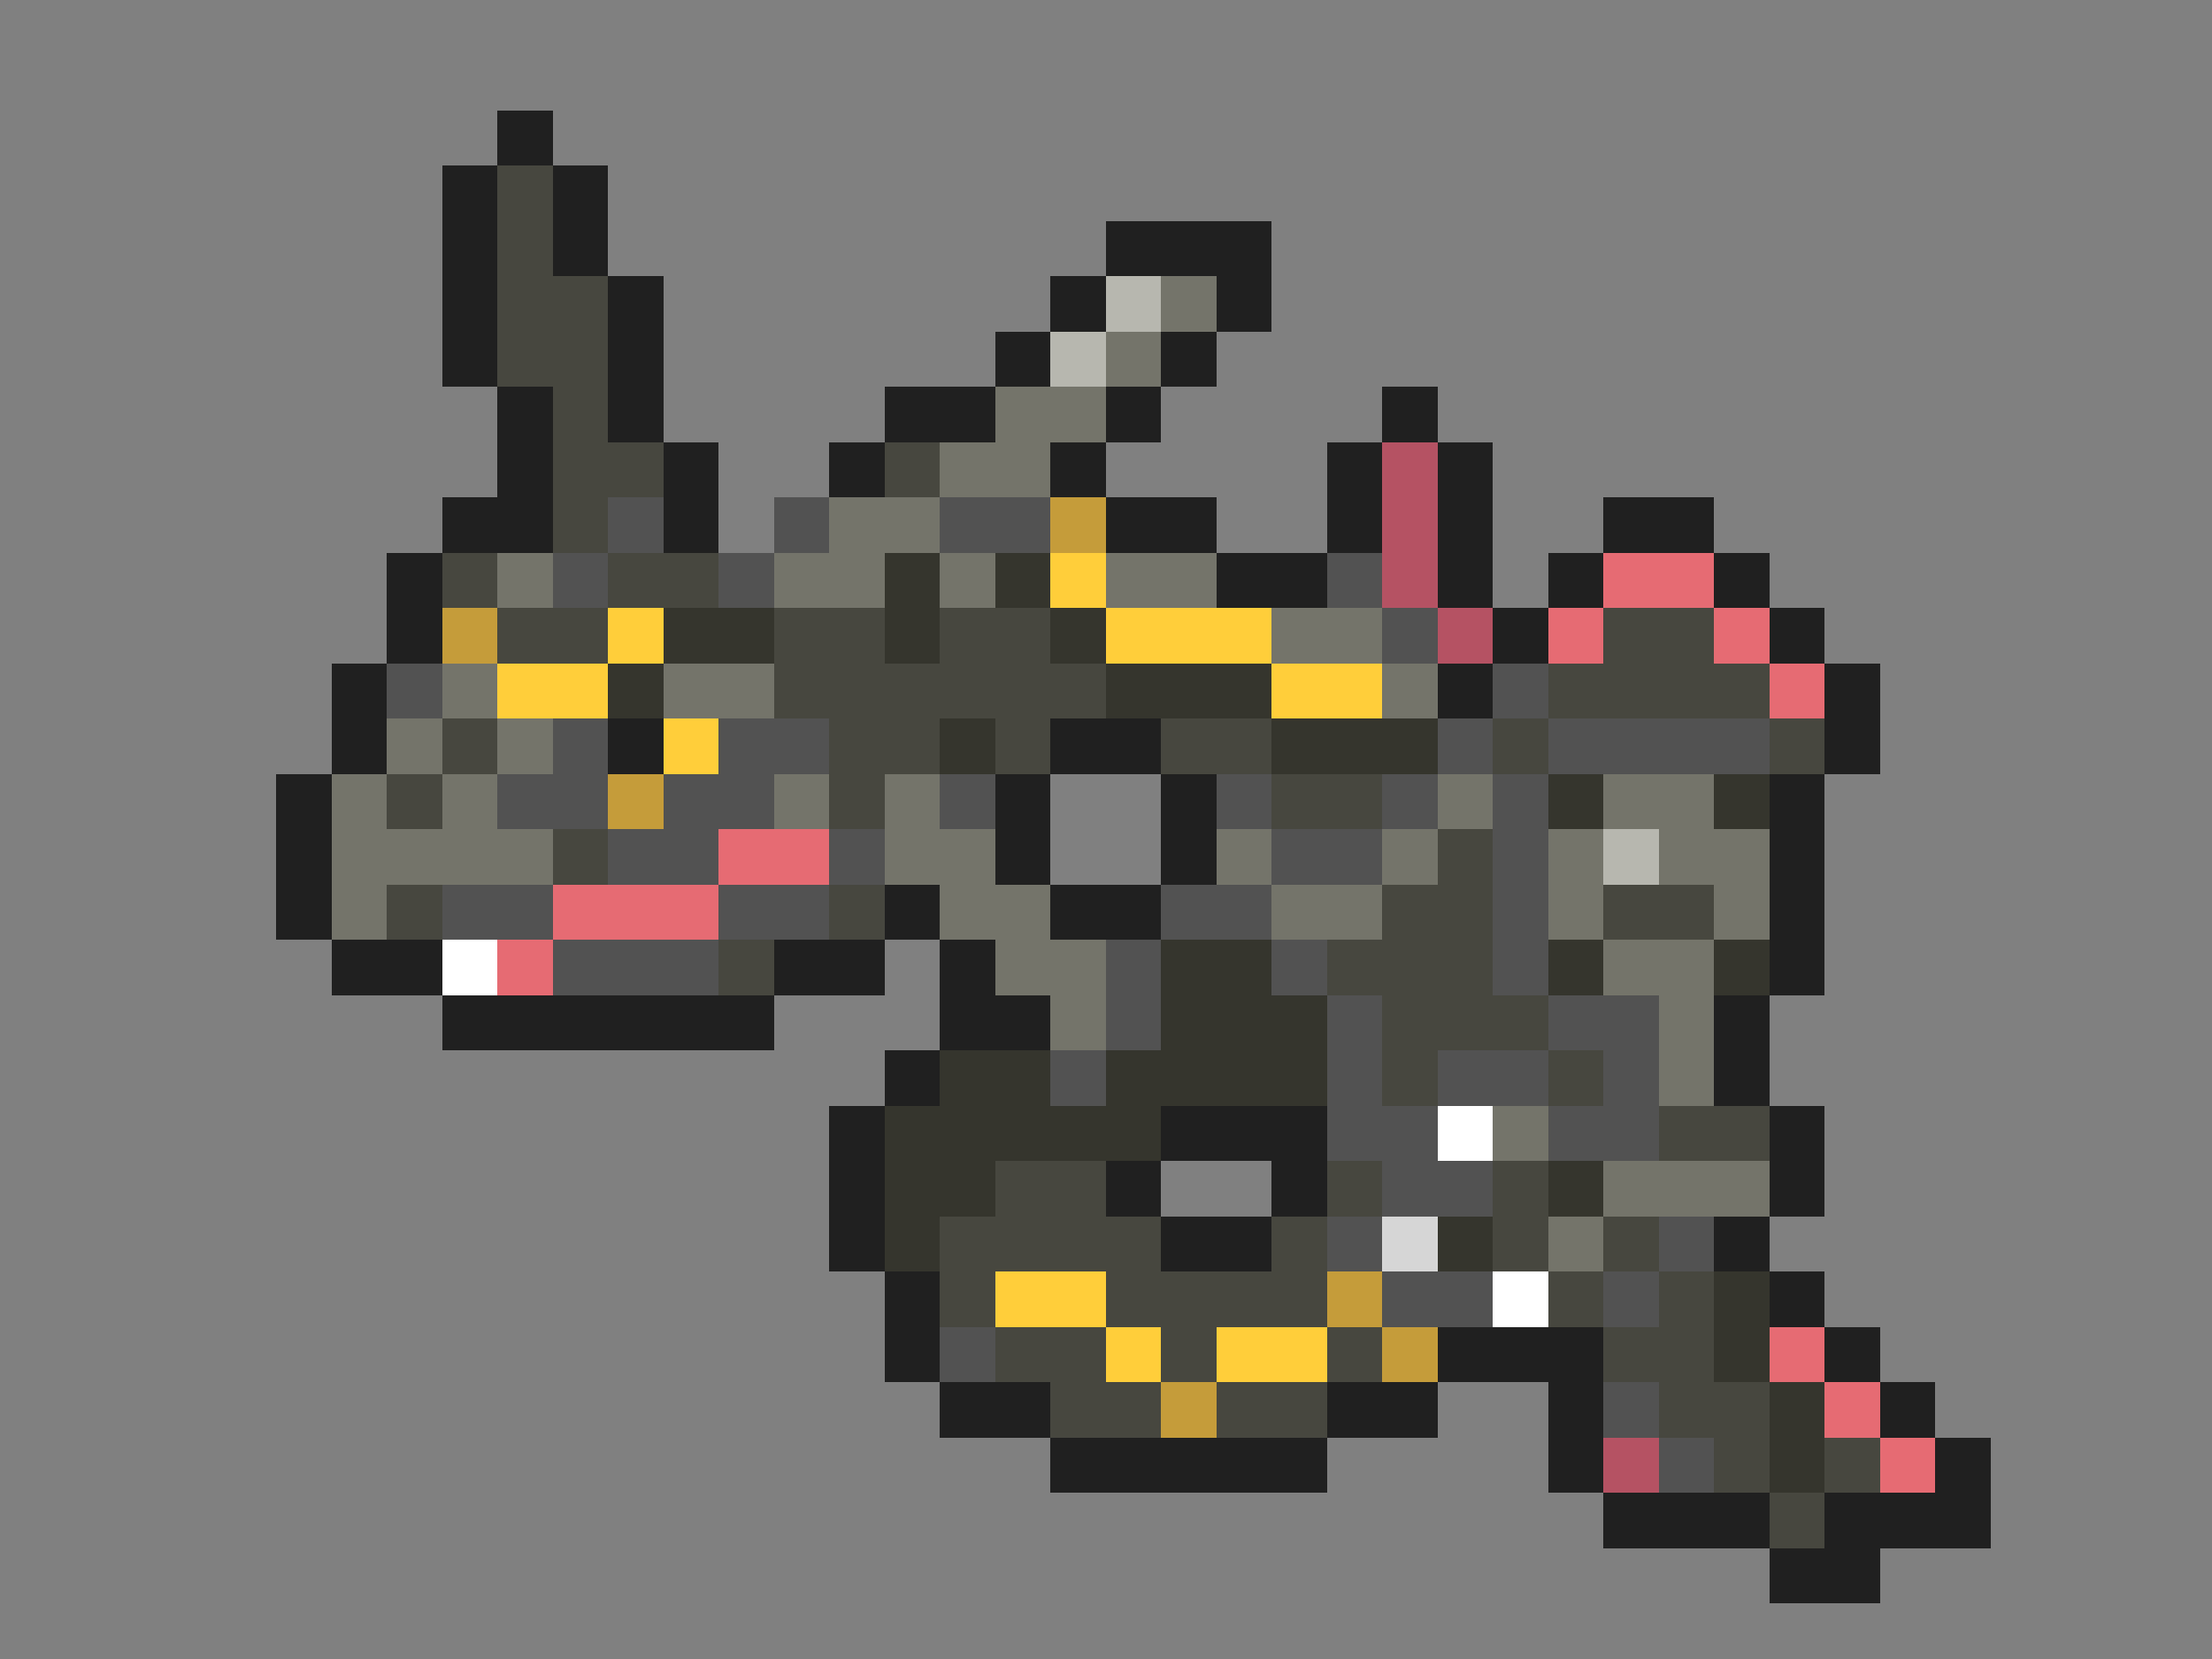 <svg xmlns="http://www.w3.org/2000/svg" viewBox="0 -0.5 40 30" shape-rendering="crispEdges">
<rect x="0" y="-0.5" width="40" height="30" fill="#808080" stroke="none"/>
<path stroke="#202020" d="M9 2h1M8 3h1M10 3h1M8 4h1M10 4h1M20 4h3M8 5h1M11 5h1M19 5h1M22 5h1M8 6h1M11 6h1M18 6h1M21 6h1M9 7h1M11 7h1M16 7h2M20 7h1M25 7h1M9 8h1M12 8h1M15 8h1M19 8h1M24 8h1M26 8h1M8 9h2M12 9h1M20 9h2M24 9h1M26 9h1M29 9h2M7 10h1M22 10h2M26 10h1M28 10h1M31 10h1M7 11h1M27 11h1M32 11h1M6 12h1M26 12h1M33 12h1M6 13h1M11 13h1M19 13h2M33 13h1M5 14h1M18 14h1M21 14h1M32 14h1M5 15h1M18 15h1M21 15h1M32 15h1M5 16h1M16 16h1M19 16h2M32 16h1M6 17h2M14 17h2M17 17h1M32 17h1M8 18h6M17 18h2M31 18h1M16 19h1M31 19h1M15 20h1M21 20h3M32 20h1M15 21h1M20 21h1M23 21h1M32 21h1M15 22h1M21 22h2M31 22h1M16 23h1M32 23h1M16 24h1M26 24h3M33 24h1M17 25h2M24 25h2M28 25h1M34 25h1M19 26h5M28 26h1M35 26h1M29 27h3M33 27h3M32 28h2" />
<path stroke="#47473f" d="M9 3h1M9 4h1M9 5h2M9 6h2M10 7h1M10 8h2M16 8h1M10 9h1M8 10h1M11 10h2M9 11h2M14 11h2M17 11h2M29 11h2M14 12h6M28 12h4M8 13h1M15 13h2M18 13h1M21 13h2M27 13h1M32 13h1M7 14h1M15 14h1M23 14h2M10 15h1M26 15h1M7 16h1M15 16h1M25 16h2M29 16h2M13 17h1M24 17h3M25 18h3M25 19h1M28 19h1M30 20h2M18 21h2M24 21h1M27 21h1M17 22h4M23 22h1M27 22h1M29 22h1M17 23h1M20 23h4M28 23h1M30 23h1M18 24h2M21 24h1M24 24h1M29 24h2M19 25h2M22 25h2M30 25h2M31 26h1M33 26h1M32 27h1" />
<path stroke="#b7b7af" d="M20 5h1M19 6h1M29 15h1" />
<path stroke="#74746a" d="M21 5h1M20 6h1M18 7h2M17 8h2M15 9h2M9 10h1M14 10h2M17 10h1M20 10h2M23 11h2M8 12h1M12 12h2M25 12h1M7 13h1M9 13h1M6 14h1M8 14h1M14 14h1M16 14h1M26 14h1M29 14h2M6 15h4M16 15h2M22 15h1M25 15h1M28 15h1M30 15h2M6 16h1M17 16h2M23 16h2M28 16h1M31 16h1M18 17h2M29 17h2M19 18h1M30 18h1M30 19h1M27 20h1M29 21h3M28 22h1" />
<path stroke="#b55263" d="M25 8h1M25 9h1M25 10h1M26 11h1M29 26h1" />
<path stroke="#525252" d="M11 9h1M14 9h1M17 9h2M10 10h1M13 10h1M24 10h1M25 11h1M7 12h1M27 12h1M10 13h1M13 13h2M26 13h1M28 13h4M9 14h2M12 14h2M17 14h1M22 14h1M25 14h1M27 14h1M11 15h2M15 15h1M23 15h2M27 15h1M8 16h2M13 16h2M21 16h2M27 16h1M10 17h3M20 17h1M23 17h1M27 17h1M20 18h1M24 18h1M28 18h2M19 19h1M24 19h1M26 19h2M29 19h1M24 20h2M28 20h2M25 21h2M24 22h1M30 22h1M25 23h2M29 23h1M17 24h1M29 25h1M30 26h1" />
<path stroke="#c59c3a" d="M19 9h1M8 11h1M11 14h1M24 23h1M25 24h1M21 25h1" />
<path stroke="#35352d" d="M16 10h1M18 10h1M12 11h2M16 11h1M19 11h1M11 12h1M20 12h3M17 13h1M23 13h3M28 14h1M31 14h1M21 17h2M28 17h1M31 17h1M21 18h3M17 19h2M20 19h4M16 20h5M16 21h2M28 21h1M16 22h1M26 22h1M31 23h1M31 24h1M32 25h1M32 26h1" />
<path stroke="#ffce3a" d="M19 10h1M11 11h1M20 11h3M9 12h2M23 12h2M12 13h1M18 23h2M20 24h1M22 24h2" />
<path stroke="#e66b73" d="M29 10h2M28 11h1M31 11h1M32 12h1M13 15h2M10 16h3M9 17h1M32 24h1M33 25h1M34 26h1" />
<path stroke="#ffffff" d="M8 17h1M26 20h1M27 23h1" />
<path stroke="#d6d6d6" d="M25 22h1" />
</svg>